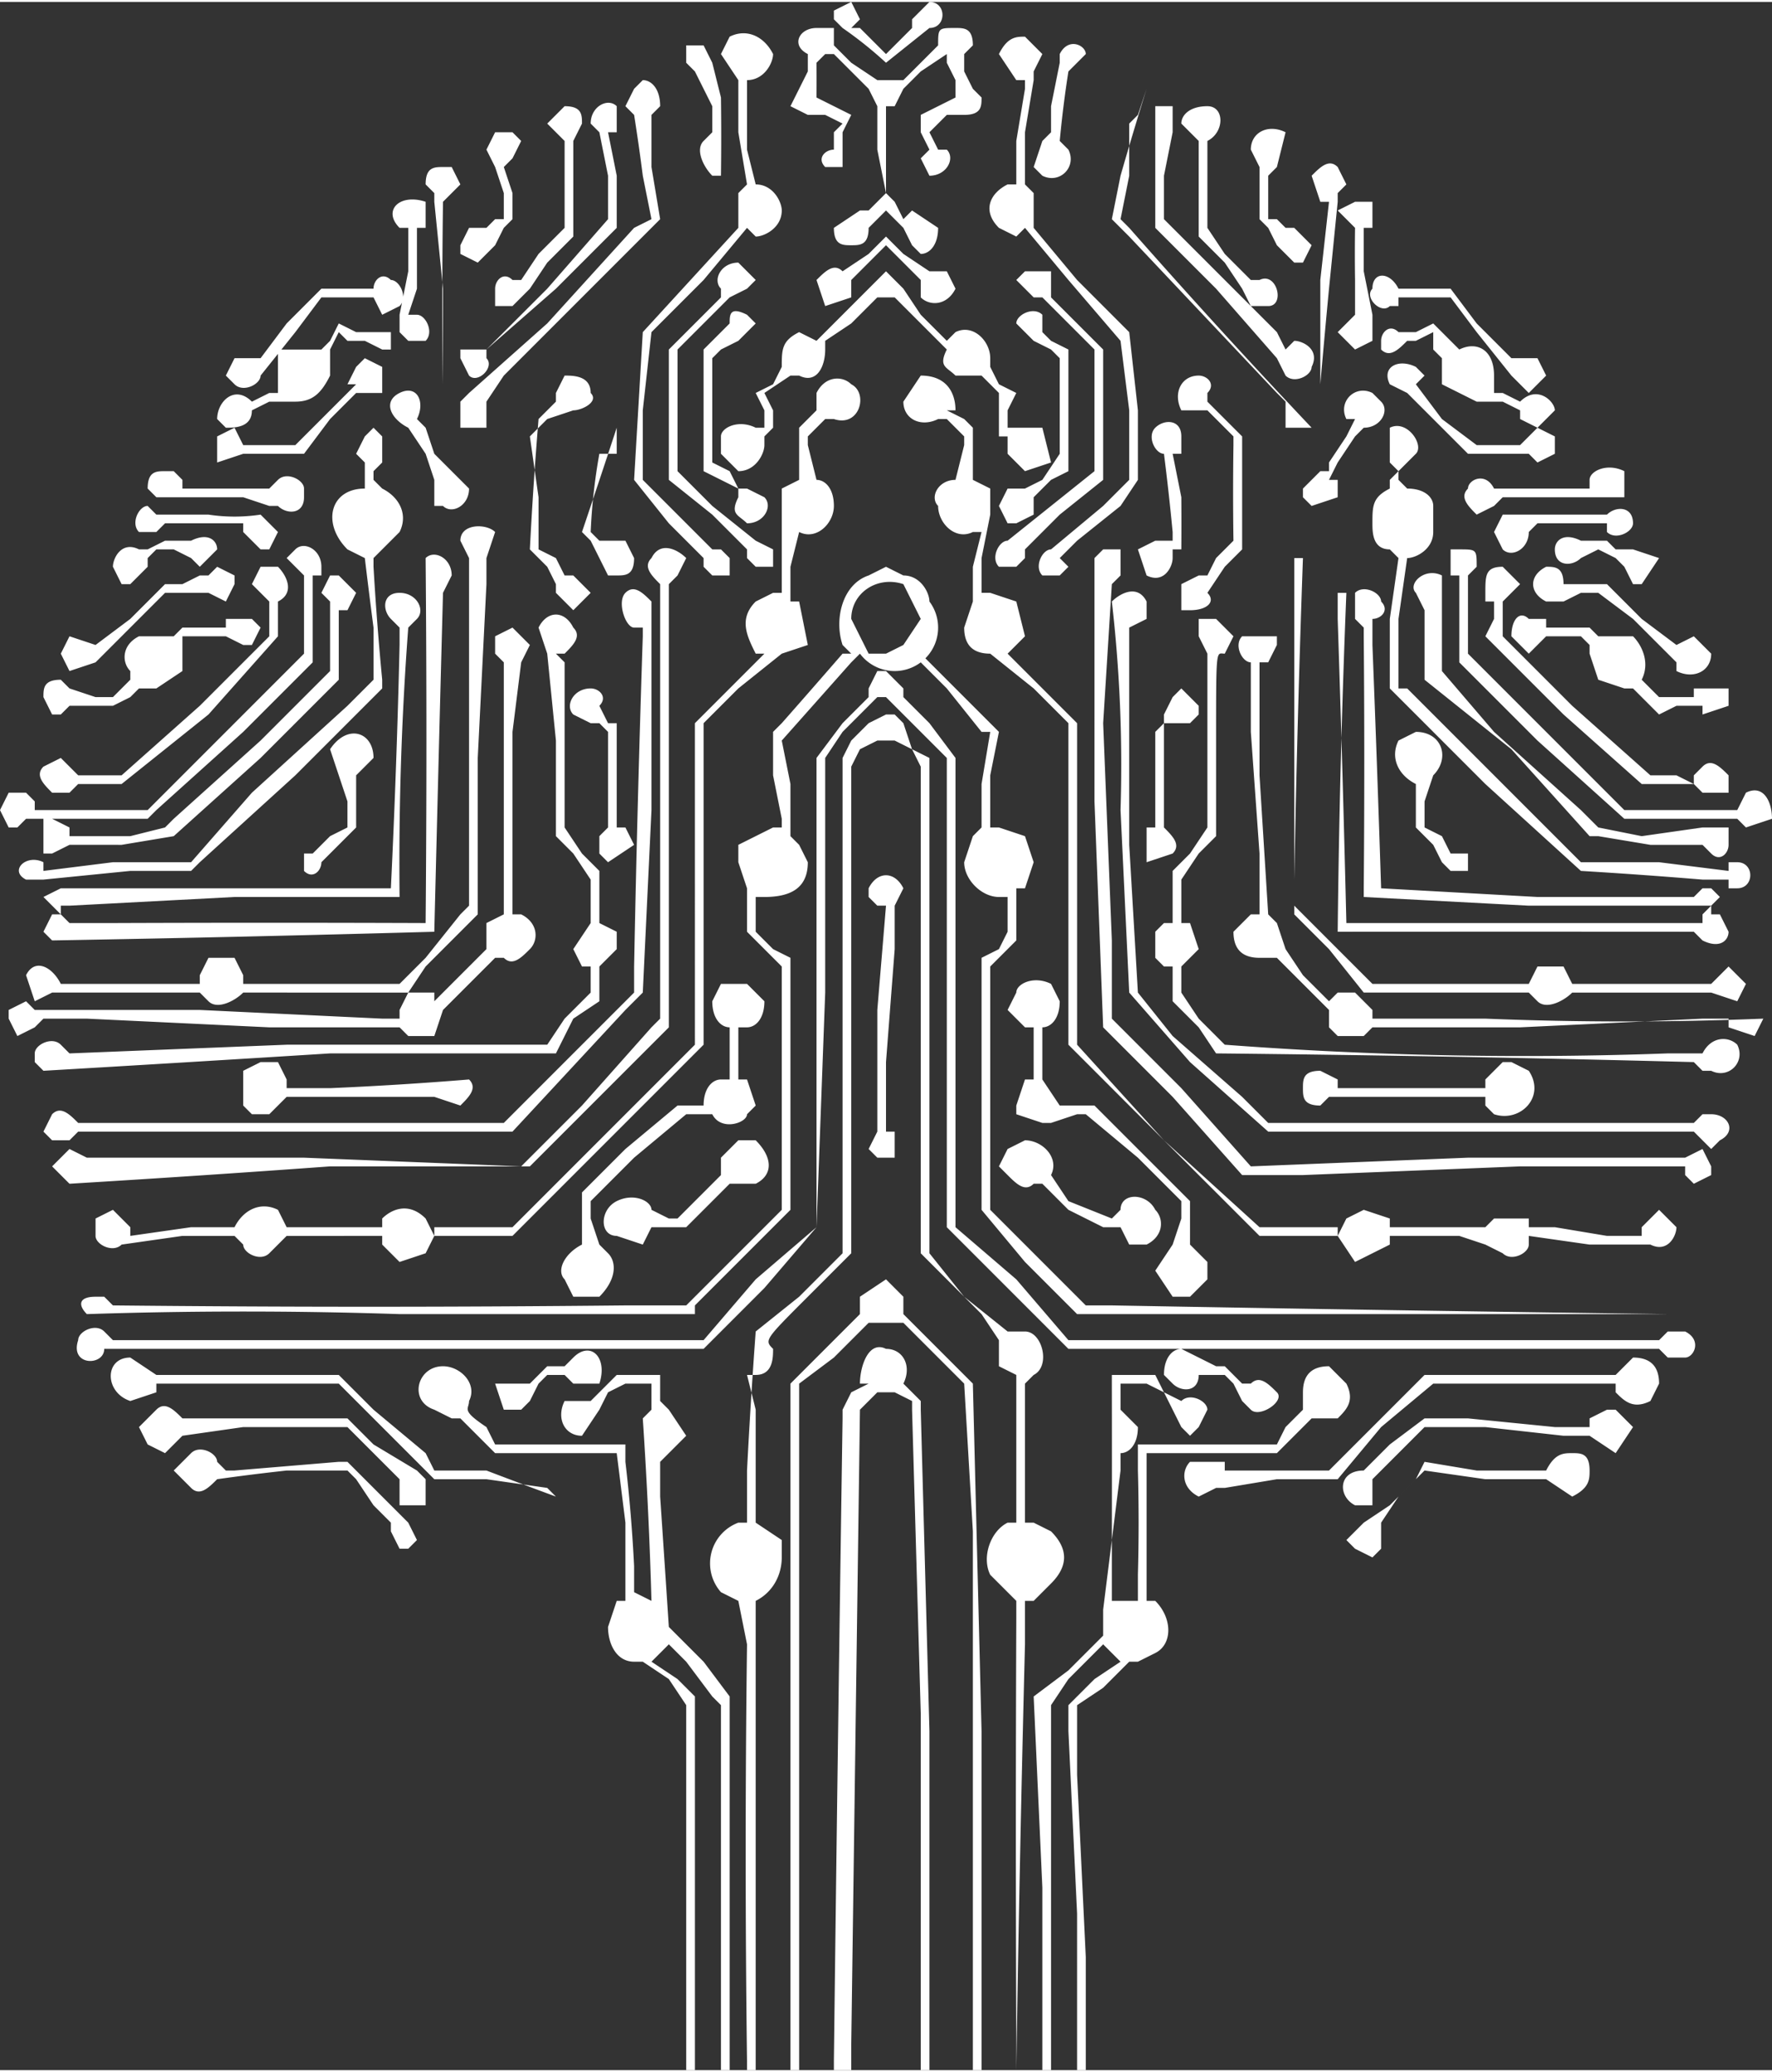 <svg xmlns="http://www.w3.org/2000/svg" width="770" height="900" version="1" viewBox="0 0 204 238">
  <rect x="0" y="0" width="204" height="238" fill="#333333" stroke="none"/>
  <path fill="#fff" d="M91 199v-40l4-4 4-4v-2l3-2 2 2v2l4 4 4 4 1 40v39h-1v-22-40l-1-17-3-3-4-4h-4l-4 4-4 3v79h-1v-39zm33 21l-1-21v-3l3-3 3-2-1-1-1-1-4 4-2 3v42h-1v-21l-1-22 4-3 4-4v-1-2l1-8a5217 5217 0 0 0 0-18v-1h5l1 2 2 1c1-1 3 0 3 1l-1 2-1 1-1-1-1-2-1-2-2-1h-3v3l2 2c0 2-1 3-2 3v2l-1 8v7h3v-3a219 219 0 0 0 0-12v-3h16l1-2 2-2v-1-1c0-2 1-3 3-3l2 2c1 2 0 3-1 4h-3l-2 2-2 2h-15v17h1c2 2 2 5 0 6l-2 1h-1l-3 3-3 2v8l1 21v13h-1zm-45 6v-30l-2-3-3-2h-1c-2 0-3-2-3-4l1-3h1v-9l-1-8H57l-2-2-2-2h-1l-2-1c-3-1-2-5 1-5 2 0 4 2 3 4 0 1-1 1 2 3l1 2h15v2a178 178 0 0 1 1 12v3l2 1a550 550 0 0 0-1-21l1-1v-3h-3l-2 1-1 2-2 3c-2 0-3-2-2-4h3l2-2 1-1h5v3l1 1 2 3-2 2-1 1v4a9571 9571 0 0 1 1 15l4 4 3 4v43h-1v-42l-1-1-3-4-2-2-1 1-1 1 3 2 2 2v43h-1zm17 11a25599 25599 0 0 1 1-74v-1l1-2 2-1h-1c0-2 1-5 3-4 2 0 3 2 2 4l2 2v1l1 37v39h-1v-3-38l-1-35v-1l-2-1h-2l-1 1-1 1-1 73v3h-2v-1zm-10 0a1871 1871 0 0 1 0-48l-1-5-2-1a5 5 0 0 1 2-8h1v-6a722 722 0 0 1 1-16l5-4 5-5v-20-37l1-2 2-2 2-1h1l1 1 1 3 2 1v57l4 5 5 4h2c2 0 3 4 1 5l-1 1v16h1l2 1c2 2 2 4 0 6l-2 2h-1v5a4639 4639 0 0 0-1 49v-4a5820 5820 0 0 1 0-48v-2l-3-3c-1-2 0-5 2-6h1v-4-13l-2-1v-3l-2-3-5-5-2-2v-2-54l-1-2-2-1h-2l-2 1-1 2v56l-5 5c-5 5-5 5-4 6 0 1 0 3-2 3h-1l1 4v13l3 2v2c0 2-1 4-3 5v54h-1zm-40-59l-1-2v-1l-2-2-2-3-1-1h-7a252 252 0 0 0-8 1c-1 1-2 2-3 1l-2-2 2-2c1-1 3 0 3 1l1 1h1l12-1h1l2 2 5 5 1 2-1 1h-1zm110 0l-1-1 2-2 3-2 3-3 1-2 6 1h8c1-2 2-2 3-2s2 0 2 2c0 1 0 2-2 3l-3-2h-7l-7-1-3 3-2 3v3l-1 1-2-1zm0-5c-2-1-2-4 1-4l3-3 4-3h5l10 1h4v-1l2-1h1l2 2-2 3-3-2h-3l-9-1h-7l-2 2-3 3-1 1v3h-2zm-110 0v-3l-3-3-3-3H28l-7 1-2 2-2-1-1-2 2-2c1-1 2 0 3 1h19l3 3 5 3 1 1v3h-2-1zm18-1l-1-1-7-1h-6l-6-6-5-5H18v1l-3 1c-3-1-3-5 0-5l3 2h21l4 4 6 5 1 2h6a739 739 0 0 0 8 3zm74 0c-2-1-2-3-1-4h4v1h12l6-6 5-5h22l2-2c2 0 3 1 3 3l-1 2c-2 1-3 0-4-1v-1h-21l-6 5-5 6h-7l-6 1h-1l-2 1zm-80-10l-1-3h4l1-1 1-1h2l1-1c2-2 4 0 3 3h-3l-1-1h-2l-1 1-1 2-1 1h-2zm86 0l-1-1-1-2-1-1h-2-1c0 2-2 2-3 1l-1-1c0-2 1-3 2-3l2 1 2 1h1l1 1 1 1h1c1-1 2 0 3 1s-2 3-3 2zm48-6l-1-1h-68l-7-7-7-7v-5-49l-3-3-4-4h-1l-1 1-3 3-2 3v27l-1 27-6 7-7 7H12c0 2-4 2-3-1 0-1 2-2 3-1l1 1h68l6-7 7-6v-18-36l3-4 3-3v-1l1-2h1l2 2v1l3 3 3 4v54l7 6 6 7h68l1-1h2c2 1 1 3 0 3h-2zm-182-5c-1-1-1-2 1-2h1l1 1a2871 2871 0 0 0 59 0h7l6-6 5-5v-28l-2-2-2-2v-5l-1-3v-2l4-2h1v-1l-1-5v-5l1-1a1347 1347 0 0 0 7-8h1l-1-1c-1-3 0-7 3-8l2-1 2 1c2 0 3 2 3 3a5 5 0 0 1-8 6l-1 1-8 9 1 5v6l1 1 1 2c0 3-2 4-5 4h-1v4l2 2 2 1v29l-5 5-6 6v1H46a547 547 0 0 0-36 0zm94-77l2-3-2-4c-3-1-6 1-6 4l2 4h2l2-1zm88 77h-68l-6-6-5-6v-29l2-1 1-2v-4h-1c-2 0-4-2-4-4l1-3 1-1v-5l1-6h-1l-4-5-4-4h1l4 4 5 5-1 5v6h1l3 1 1 3-1 3h-1v6l-1 1-2 2v28l5 5 6 6h3a12713 12713 0 0 0 64 1zm-126-2l-1-2c-1-1 0-3 2-4v-1-5l5-5 6-5h3c0-2 1-3 2-3h1v-6c-1 0-2-1-2-3l1-2h3l2 2c0 2-1 3-2 3h-1v6h1l1 3-1 1c0 1-3 2-4 0h-3l-6 5-5 5v2l1 3 1 1c1 1 1 3-1 5h-3zm69 0l-2-3 2-3 1-3v-2l-5-5-6-5h-1l-3 1h-1l-3-1v-1l1-3h1v-6h-1l-2-2 1-2c0-1 2-2 4-1l1 2c0 2-1 3-2 3v6l2 3h4l5 5 6 6v5l2 2v2l-2 2h-2zm-89-4l-2-2v-1H33l-1 1-1 1c-1 1-3 0-3-1l-1-1h-6l-7 1c-1 1-3 0-3-1v-2l2-1 1 1 1 1v1l7-1h5c1-2 3-3 5-2l1 2h11v-1c1-1 3-2 5 0l1 2-1 2-3 1zm110 0l-2-3 1-2 2-1 3 1v1h11l1-1h4v1h3l6 1h4v-1l2-2 2 2c0 1-1 3-3 2h-7l-7-1v1c0 1-2 2-3 1l-2-1-3-1h-8v1l-2 1-2 1zm-85-3c-2 0-2-3 0-4s4 0 4 1l2 1h1l1-1 4-4v-2l2-2h2c2 2 2 4 0 5h-3l-3 3-2 2h-4l-1 2-3-1zm59 1l-1-2h-2l-4-2-3-3h-1c-1 1-2 0-3-1l-1-1 1-2 2-1c2 0 4 2 3 4l2 3 5 2 1-1c0-2 3-2 4 0 1 1 1 3-1 4h-2zm-80-1v-1h9l10-10 11-11V83l4-4 4-4h-1c-1-2-2-4 0-6l2-1h1v-4-5-3l2-1v-6l1-1 1-1v-2c1-2 3-2 4-1 2 1 1 5-2 4h-1l-1 1-1 1v1l1 4c1 0 2 1 2 3s-2 4-4 3l-1 4v4h1l1 5-3 1-5 4-4 4v37l-11 11-11 11h-9zm84-11l-11-11v-9-28l-4-4-5-4c-2 0-3-1-3-3l1-3v-4l1-4h-1c-2 1-4-1-4-3-1-1 0-3 2-3l1-4v-1l-1-1-1-1h-1c-2 1-4 0-4-2l2-3c3 0 4 2 4 4h-1l2 1 1 1v3 3l2 1v3l-1 5v4h1l3 1 1 4-2 2 4 4 4 4v37l10 11 11 10h9v1h-9zM8 136l-2-2 1-1 1-1 2 1h25l25 1 7-7 8-9 1-1V67c-1-1-2-2-1-3 1-2 3-1 4 0l-1 2-1 1v51l-8 8-8 8H38a2430 2430 0 0 1-30 2zm187 0l-1-1v-1h-19l-25 1h-7l-8-9-8-8-1-26V64l1-1h2v3l-1 1-1 16 1 25v9l8 8 8 9 25-1h25l2-1 1 2v1l-2 1zm-94-3l-1-1 1-2v-1-13l1-12h-1l-1-1v-1c1-2 3-2 4 0l-1 2v5l-1 13v8h1v3h-2zm-95-2l-1-1 1-2c1-1 2 0 3 1h49l8-8 7-7v-3a2784 2784 0 0 1 1-38v-1h-1c-1 0-2-3-1-4s2 0 3 1v24l-1 21-2 2-13 14H9l-1 1H6zm190 0l-1-1h-49l-9-8-7-8-1-21a164 164 0 0 0-1-24c1-1 3-2 4 0v2l-2 1v25l1 17 4 5 8 7 3 3h49l1-1h1c2 0 3 2 1 3l-1 1-1-1zm-167-3l-1-1v-4l2-1h2l1 2v1h5a415 415 0 0 0 16-1c1 1 0 2-1 3l-3-1H33l-2 2h-2zm143 0l-1-1v-1h-18l-1 1c-2 0-2-1-2-2s0-2 2-2l2 1v1h17v-1l2-2h1l2 1c2 3-1 6-4 5zm25-5h-1l-1-1a3417 3417 0 0 0-55-1l-2-3-3-3v-4h-1l-1-1v-3l1-1h1v-6l2-2 2-3v-9-11l-1-2v-2h2l2 2-1 2c-1 0-1-1-1 10v11l-2 2-2 3v5h1l1 3-2 2v3l2 3 3 3a456 456 0 0 0 51 1h4c1-2 3-2 4-1 1 2-1 4-3 3zM5 123l-1-1v-1c0-1 2-2 3-1l1 1 25-1h30l2-3 3-3v-3h-1l-1-2 2-3v-5l-2-3-2-2V85l-1-10-1-3c1-2 3-2 4 0 1 1 0 2-1 3h-1l1 1v19l2 3 2 2v6l2 1v2l-2 2v4l-3 2-2 4H38a7789 7789 0 0 1-33 2zm42-4l-1-1H31l-21-1H5l-1 1-2 1-1-2v-1l2-1 1 1h19l21 1h2v-1l1-2h3v1l2-2 4-4v-3l2-1v-1-28l-1-1v-1-1l2-1 2 2-1 2-1 8v21h1c2 1 2 3 1 4s-2 2-3 1h-1l-3 3-3 3-1 3h-3zm107 0l-1-1v-2l-3-3-3-3h-1-1c-2 0-3-1-3-3l2-2h1v-7l-1-14v-8c-1 0-2-2-1-3h4v1l-1 2h-1v13l1 16 1 1 1 3 2 3 3 3 1-1h2l2 2v1h13a396 396 0 0 0 32 0l-1 2-3-1v-1h-3l-21 1h-17l-1 1h-3zm23-4l-1-1h-19l-4-5-4-4v-4a2118 2118 0 0 1 1-37h-1v40l2 2 4 4 3 3h18l1-2h3l1 2h16l2-2 2 2-1 2-3-1h-16c-1 1-3 2-4 1zm-153 0l-1-1H6l-2 1-1-3c1-2 3-1 4 1h16v-1l1-2h3l1 2v1h18l3-3 4-5 1-1V64l-1-2c0-2 3-2 4-1l-1 3v3l-1 20v18l-2 2-4 4-2 3H28c-1 1-3 2-4 1zm-18-7l-1-1 1-2h1l-1-1-1-1 2-1h38a1122 1122 0 0 0 1-28v-2l-1-1c-1-1-1-3 1-3s3 2 2 3l-1 1a361 361 0 0 0-1 31H27l-19 1H7v1l1 1h5a4864 4864 0 0 1 36 0 2435 2435 0 0 0 0-42c1-1 3 0 3 2l-1 2a16132 16132 0 0 0-1 39 4037 4037 0 0 1-44 1zm190 0l-1-1a27587 27587 0 0 0-41 0 1320 1320 0 0 1 1-39h-1v3a3836 3836 0 0 1 1 35h41v-1l1-1h-21l-19-1v-1a1682 1682 0 0 0 0-29v-1l-1-1v-3c1-1 3 0 3 1 1 1 0 2-1 2v3a4027 4027 0 0 1 1 28l18 1h18l1-1h1l1 1-1 1v1h1l1 2c0 1-1 2-3 1zm3-6v-1h-3a615 615 0 0 0-14-1l-11-10-11-11v-8l1-7-1-1c-2 0-2-2-2-3 0-2 0-3 2-4v-1l1-1-1-1v-4c2-1 4 2 3 3l-1 1-1 1v1l1 1c2 0 3 1 3 2v3c0 2-2 3-3 3l-1 7v8h1l19 19 1 1h9l8 1v-1h1c2 0 2 3 0 3h-1zM3 101c-2-1 0-3 2-2v1l8-1h9l7-8 11-10 3-3v-6a806 806 0 0 1-1-8l-2-1c-3-3-2-7 2-7v-2-1l-1-1 1-2 1-1 1 1v3l-1 1v1l1 1c2 1 3 3 2 5l-2 2-1 1v1a348 348 0 0 0 1 13v1L34 89 23 99l-1 1h-7l-10 1H3zm32-1v-2h1l2-2 2-1v-3l-1-3-1-3c2-3 5-2 5 1l-2 2v6l-2 2-2 2c0 1-1 2-2 1zm132 0l-1-1-1-2-2-2v-2-3c-2-1-3-3-2-5l2-1c3 0 4 3 2 5l-1 3v3l2 1 1 2h2v2h-2zm-97-1l-1-1v-2l1-1v-3-8l-1-1h-1l-2-1c-1-1 0-3 2-3 1 0 2 1 1 2l1 2h1v12h1l1 2-3 2zm62 0v-4h1V84l1-1v-1l1-2 1-1 2 2v1l-1 1h-3v12c1 1 2 2 1 3l-3 1zm65-1l-1-1h-6l-6-1h-1l-9-10-10-8v-4-4l-1-2c-1-1 1-3 3-2v11l6 7 10 9 2 2 5 1 7-1h3v2c0 1-1 2-2 1zM5 98v-4h1l2 1v1h7l4-1 1-1 10-9 8-8v-8l-1-1 1-2h1l2 2-1 2h-1v8l-9 9-10 9-6 1H8l-2 1H5zm196-3l-1-1h-13l-10-9-9-9V66h-1v-1-2h1c2 0 2 0 2 2l-1 1v9l9 9 9 9h13l1-2c2-1 3 1 3 3l-3 1zM1 95l-1-2 1-2h2l1 1v1h13l9-9 9-9v-1-8l-2-2 1-1c1-1 3 0 3 2v1h-1v10l-8 8-10 9-1 1H3l-1 1H1zm195-4l-1-1h-6l-9-8-9-9 1-2v-2h-1v-1c0-2 0-3 2-3l1 1 1 1-2 2v4l8 8 9 8h3l2 1v-1l1-1c1-1 2 0 3 1v2h-3zM6 91c-1-1-2-2-1-3l2-1 1 1 1 1h5l9-8 8-8v-1-3l-2-2 1-2h2c1 1 2 3 0 4v4l-8 9-10 8H9l-1 1H6zm190-9v-1h-3l-2 1-2-2-1-1h-1l-3-1-1-3v-1l-1-1h-4l-2 2-2-2c0-2 1-3 2-2h2v1h5l1 1h4c1 1 2 3 1 5l1 1 1 1h4v-1h4v2l-3 1zM6 82l-1-2c0-1 0-2 2-2l1 1 3 1h2l1-1 1-1v-1c-1-1-1-3 1-4h4l1-1h5v-1h3l1 1-1 2h-1l-2-1h-5v4l-3 2h-2l-1 1-2 1H8l-1 1H6zm2-5l-1-2 1-2 3 1 4-3 4-4h2l2-1h1l1-1 2 1v1l-1 2-2-1h-5l-4 4-4 4-3 1zm185 0v-1l-1-1-4-4-4-3h-2l-2 1h-2c-2-1-2-3 0-4 1 0 2 0 2 2h5l4 4 4 3 2-1 2 2c0 2-2 3-4 2zM66 70l-2-2v-1s1 0 0 0l-1-2-2-2a487 487 0 0 1 1-15l2-2v-1l1-2c1 0 3 0 3 2 1 1-1 2-2 2l-3 1-2 2 1 7v6l2 1 1 2h1l2 2-2 2zm70 0v-2-1l2-1h1l1-2 2-2a380 380 0 0 1 0-11v-1l-1-1-2-2h-3c-1-2 0-4 2-4 1 0 2 1 1 2v1l2 2 2 2v13l-2 2-2 3c1 1 0 2-2 2h-1zM14 67l-1-2c0-1 1-3 3-2h1l2-1h3c2-1 3 0 3 1l-2 2-1-1-2-1h-2l-1 1v1l-1 1-1 1h-1zm174 0l-1-2-1-1-2-1-2 1c-1 1-3 1-3-1 0-1 1-2 3-1h3l1 1h2l3 1-2 3h-1zM82 66l-1-1v-1l-4-4-4-5 1-17 11-12v-3-1l1-1-1-6V9l-2-3 1-2c2-1 4 0 5 2 0 1-1 3-3 3v8l1 4c2 0 3 2 3 3 0 2-2 3-3 3l-1-1-5 6-6 6-1 9v8l4 4 4 4h1l1 1v2h-2zm38 0c-1-1 0-3 1-3l6-5 3-3v-8l-1-8-6-7-5-6-1 1-2-1c-2-2-1-4 1-5h1v-5l1-6V9h-1l-2-3c1-2 2-2 3-2l2 2-1 2v1l-1 6v6l1 1v4l5 6 6 6 1 9v8l-2 3-5 4-2 2 1 1-1 1h-2zm12 0l-1-3 2-1h2v-1a287 287 0 0 0-1-9c-1 0-2-2-1-3s3-1 3 1v2h-1l1 5a434 434 0 0 1 0 6h-1v1c0 1-1 3-3 2zm-62 0l-1-2-1-2-1-1a1492 1492 0 0 0 4-12v3h-1-1a67 67 0 0 0-1 9l1 1h3l1 2c0 2-1 2-2 2h-1zm17-1l-1-1v-1l-4-4-5-4v-3-12l3-3 3-3v-1c-1-1 0-3 2-3l2 2-1 1-2 1-3 3-3 3v14l4 4 5 4 2 1v2h-2zm28 0c-1-1 0-3 1-3l5-4 5-4V40l-3-3-3-3h-1l-2-2 1-1h3v3l3 3 3 3v15l-5 4-4 4v1l-1 1h-2zm-85-2l-2-2v-1h-9l-1 1h-2c-1-1 0-3 1-3l1 1h6a20 20 0 0 0 6 0l1 1 1 1-1 2h-1zm143 0l-1-2 1-2h12c1-1 3-1 3 1 0 1-2 2-3 1v-1h-8l-1 1c0 2-2 3-3 2zm-87-3c-1-1-2-1-1-3v-1l-2-1-2-1v-3-11l1-1 2-2c0-1 0-2 2-1l1 1-2 2-2 1-1 1v12l2 1 1 2h1l2 1c1 1 0 3-2 3zm30 0l-1-2 1-2h2l2-1 2-3V41l-1-1-2-1-2-2c0-1 2-2 3-1v2l1 1 2 1v14l-2 1-2 2v2l-2 1h-1zm54-1c-1-1-2-2-1-3 0-1 2-2 3 0h11v-1c0-1 2-2 4-1v3h-3-11l-1 1-2 1zM32 58h-1l-3-1H18l-1-1c0-2 1-2 2-2h1l1 1v1h10l1-1c1-1 3 0 3 1v1c0 2-2 2-3 1zm19 0h-1v-3l-1-3-2-3c-2-1-3-3-1-4s3 1 2 3l1 1 1 3 2 2 2 2c0 2-2 3-3 2zm100 0l-1-1v-1l1-1 1-1h1v-1l2-3 1-2h-1c-1-2 1-4 3-3l1 1c1 1 0 3-2 3l-1 1-2 3-1 2h1v2l-3 1zm-33-4l-2-2v-2h-1v-1-4l-1-1-1-1h-3c-1-1-2-1-1-3l-3-3-3-3h-2l-3 3-3 2v1c0 2-1 4-3 3h-1l-3 2 1 2v2l-1 1v1c0 1-1 3-3 3l-2-2v-2c0-1 2-2 4-1h1v-2l-1-2 2-1 1-2c0-2 0-3 2-4l2 1 3-3 3-3 2-2 2 2 2 3 3 3 1-1c2-1 4 1 4 3v1l1 2 2 1-1 2v2h4l1 4-3 1zm59-1l-1-1h-7l-3-3-4-4-2-1c-1-2 1-3 3-2l1 1-1 1 3 4 4 3h5l1-1 1-1 2 1v2l-2 1zM25 53v-3l2-1 1 2h6l3-3 4-4h-1l1-2 1-1 2 1v3h-3l-3 3-3 4h-7l-3 1zm28-4v-3l1-1 9-8 10-11 2-1-1-5a225 225 0 0 0-1-7l-1-1 1-2 1-1c1 0 2 1 2 3l-1 1v6l1 6-18 18-2 3v3h-3zm95 0v-3l-1-1-17-18-2-2 1-5a468 468 0 0 1 3-10l-1 3-1 1v6l-1 5 1 1a866 866 0 0 0 21 23h-3zM26 49l-1-1c0-2 2-4 4-2l2-1h1v-5h5l1-1 1-2 2 1h4v2h-1l-2-1h-2l-1-1-1 2v3c-1 2-2 3-4 3h-3l-2 1c0 2-2 2-3 2zm149-1v-1l-2-1h-3l-4-2v-3l-1-1v-2l-2 1h-1c-1 1-2 2-3 1v-1c0-1 1-2 2-1h2l2-1 1 1 2 2c2-1 4 0 4 3v2h1l2 1c2-2 4 0 4 1l-1 1-1 1-2-1zM27 44l-1-1 1-2h3l3-4 4-4h6c0-1 1-2 2-1 1 0 2 2 1 3l-2 1-1-2h-6l-3 4-4 5c0 1-2 2-3 1zm148 0l-1-1-4-5-3-4h-2-4v1h-1c-1 1-3-1-2-2 0-2 2-2 3 0h6l3 4 4 4h3l1 2-2 2-1-1zM51 44V33l-1-10v-1l-1-1c0-2 1-2 2-2h1l1 2-1 1-1 1a721 721 0 0 0 0 21zm101-2V32l1-9h-1l-1-3c1-1 2-2 3-1l1 2-1 1v1l-1 10a1311 1311 0 0 0-1 11zm-98 1l-1-2v-1h3l7-7 7-8v-5l-1-5-1-1c0-2 2-3 3-2v3h-1l1 5v6l-7 7-8 7v1c1 1-1 3-2 2zm94 0l-1-2-7-8-7-7V12h2v3l-1 5v5l6 6 7 7 1 2 1-1c1 0 3 1 2 3 0 1-2 2-3 1zM47 39l-1-1v-2l1-5v-5h-1c-2-2 0-4 3-3v3h-1v7l-1 3h1c1 0 2 2 1 3h-2zm108 0l-1-1 2-2v-4a201 201 0 0 1 0-6l-2-2 2-1h2v3h-1v5l1 5v3l-2 1-1-1zm-11-4l-1-2-2-3-3-3V16l-2-2c0-1 1-2 3-2s2 3 0 4v10l2 3 3 3h1c2-1 3 3 1 3h-2zm-87 0v-2c0-1 1-2 2-1h1l2-3 3-3V16l-2-2 2-2c2 0 2 1 2 2l-1 2v11l-3 3-2 3-2 2h-2zm38 0l-1-3c1-1 2-2 3-1l3-2 2-2 2 2 3 2h2l1 2c-1 2-3 2-4 1v-2l-2-2-2-2-2 2-2 2v2l-3 1zm54-5l-2-2-1-2-1-1v-6l-1-2c0-2 2-3 4-2l-1 4-1 1v5h1l1 1h1l1 1 1 1-1 2h-1zm-96-1v-1l1-2h2l1-1h1v-3l-1-3-1-2 1-2h2l1 1-1 2-1 1 1 3v3l-1 1-1 2-1 1-1 1-2-1zm52-1l-1-2-1-1-1-1-2 2c0 2-1 2-2 2s-2 0-2-2l3-2h1l1-1 1-1-1-5v-5l-1-2-2-2-2-2h-1l-1 1a248 248 0 0 1 0 4l2 1 2 1-1 2v4h-2c-1-1 0-2 1-2v-2l1-1-2-1h-2l-2-1 1-2 1-2V6c-2-1-1-3 1-3h2v2l2 2 3 2h3l2-2 2-2c0-2 0-2 2-2 1 0 2 0 2 2l-1 1v2l1 2 1 1c0 1 0 2-2 2h-2l-2 2 1 2h1c1 1 0 3-2 3l-1-2 1-1-1-2v-2l2-1 2-1V9l-1-2V6l-3 2-2 2-1 2h-1v10l1 1 1 2 1-1 3 2c0 2-1 3-2 3l-1-1zm-23-8c-1-1-2-3-1-4l1-1v-3l-2-4-1-1V5h2l1 2 1 4a332 332 0 0 1 0 9h-1zm38 0l-1-1 1-3 1-1v-3l1-5V6c1-2 3-1 3 0l-2 2a127 127 0 0 0-1 8l1 1c1 2-1 4-3 3zM102 7a46 46 0 0 0-5-4l-1-1V1l2-1 1 2-1 1h1l2 2 1 1 2-2 1-1V2l2-2c2 0 2 3 0 3l-5 4z"/>
</svg>

